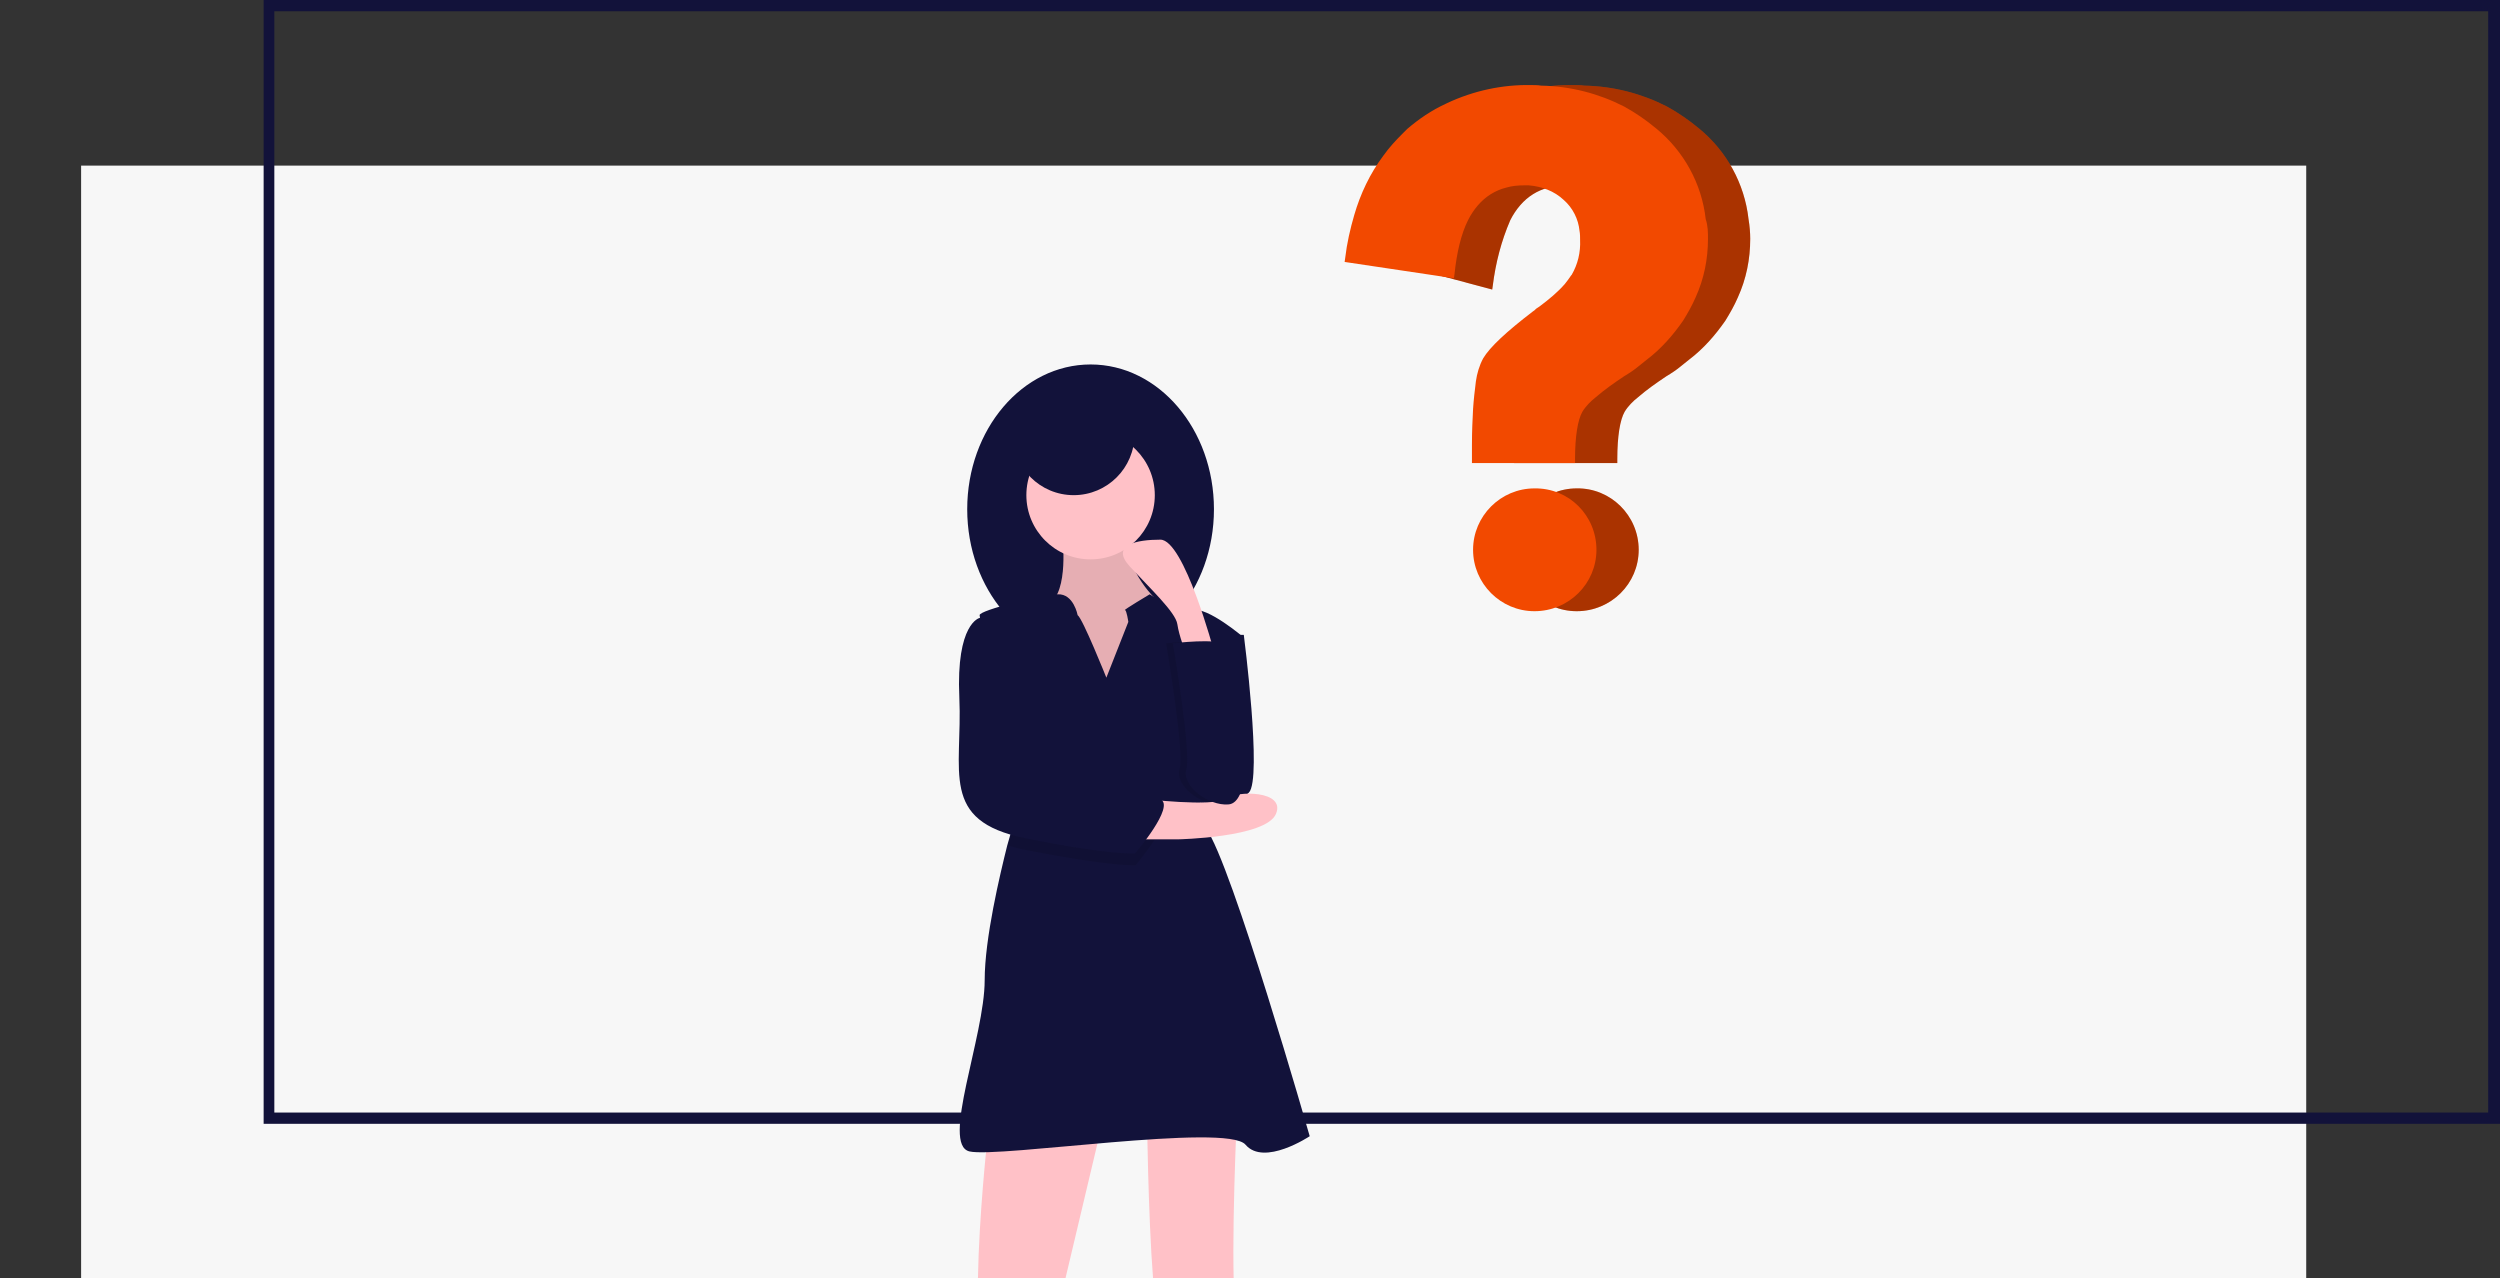 <?xml version="1.0" encoding="utf-8"?>
<!-- Generator: Adobe Illustrator 24.1.0, SVG Export Plug-In . SVG Version: 6.00 Build 0)  -->
<svg version="1.1" id="ffb55883-6880-4c99-84fd-4a8eccb5f463"
	 xmlns="http://www.w3.org/2000/svg" xmlns:xlink="http://www.w3.org/1999/xlink" x="0px" y="0px" viewBox="0 0 443.8 226.9"
	 style="enable-background:new 0 0 443.8 226.9;" xml:space="preserve">
<rect x="0" y="0" width="443.8" height="226.9" fill="#333333" stroke="none"/>
<style type="text/css">
	.st0{fill:#F7F7F7;}
	.st1{fill:#12123A;}
	.st2{fill:#F24900;}
	.st3{opacity:0.3;enable-background:new    ;}
	.st4{fill:#FFC1C7;}
	.st5{opacity:0.1;enable-background:new    ;}
</style>
<rect x="14.4" y="29.4" class="st0" width="395" height="197.5"/>
<path class="st1" d="M443.8,199.5h-397V0h397V199.5z M48.7,197.5h393V2h-393L48.7,197.5z"/>
<path class="st2" d="M290.9,97.6c0,6-4.9,10.9-11,10.9c-6,0-10.9-4.9-10.9-10.9s4.9-10.9,10.9-10.9
	C285.9,86.6,290.9,91.5,290.9,97.6L290.9,97.6z"/>
<path class="st3" d="M290.9,97.6c0,6-4.9,10.9-11,10.9c-6,0-10.9-4.9-10.9-10.9s4.9-10.9,10.9-10.9
	C285.9,86.6,290.9,91.5,290.9,97.6L290.9,97.6z"/>
<path class="st2" d="M310.7,42.4c0,3.6-0.7,7.1-2.2,10.4c-0.6,1.4-1.4,2.8-2.2,4.1c-1.8,2.6-3.9,5-6.4,6.9c-0.4,0.3-0.9,0.7-1.5,1.2
	c-0.7,0.6-1.6,1.2-2.6,1.8c-1.8,1.2-3.5,2.4-5,3.7c-0.9,0.7-1.8,1.6-2.4,2.6c-0.8,1.4-1.3,4.3-1.3,8.4v0.7h-18.3V79
	c0-2.5,0.1-4.5,0.2-6.4c0.1-1.6,0.3-3.3,0.5-4.9c0.2-1.4,0.6-2.8,1.3-4.1c1.2-2,4.1-4.7,8.8-8.3c0.2-0.1,0.4-0.3,0.6-0.5
	c0.2-0.1,0.4-0.3,0.6-0.4c1.6-1.2,3.2-2.5,4.5-4c0.4-0.5,0.7-0.9,1.1-1.5l0.1-0.1c1.1-1.9,1.6-4,1.5-6.2c0-0.5,0-1.1-0.1-1.6
	c-0.2-2.1-1.2-4.1-2.8-5.5c-1.7-1.6-3.9-2.4-6.2-2.6c-0.3,0-0.5,0-0.8,0c-1.1,0-2.2,0.1-3.2,0.4c-2,0.5-3.7,1.6-5,3.1
	c-0.7,0.8-1.3,1.7-1.8,2.7c-1.6,3.7-2.6,7.6-3.1,11.6l-0.1,0.7l-17.2-4.6v-7.7c0.1-0.3,0.1-0.6,0.3-0.9c1.1-3.8,2.8-7.4,5.2-10.6
	c1-1.4,2.1-2.6,3.3-3.8c0.3-0.3,0.6-0.6,0.9-0.9c2.1-1.8,4.3-3.3,6.9-4.5l0.2-0.1c4.7-2.2,9.8-3.3,14.9-3.2c0.5,0,1.2,0,1.8,0.1
	c5.2,0.1,10.2,1.4,14.7,3.7c2,1.1,3.9,2.4,5.7,3.9c4.9,4,8.1,9.8,8.8,16.1C310.6,40.1,310.7,41.3,310.7,42.4z"/>
<path class="st3" d="M310.7,42.4c0,3.6-0.7,7.1-2.2,10.4c-0.6,1.4-1.4,2.8-2.2,4.1c-1.8,2.6-3.9,5-6.4,6.9c-0.4,0.3-0.9,0.7-1.5,1.2
	c-0.7,0.6-1.6,1.2-2.6,1.8c-1.8,1.2-3.5,2.4-5,3.7c-0.9,0.7-1.8,1.6-2.4,2.6c-0.8,1.4-1.3,4.3-1.3,8.4v0.7h-18.3V79
	c0-2.5,0.1-4.5,0.2-6.4c0.1-1.6,0.3-3.3,0.5-4.9c0.2-1.4,0.6-2.8,1.3-4.1c1.2-2,4.1-4.7,8.8-8.3c0.2-0.1,0.4-0.3,0.6-0.5
	c0.2-0.1,0.4-0.3,0.6-0.4c1.6-1.2,3.2-2.5,4.5-4c0.4-0.5,0.7-0.9,1.1-1.5l0.1-0.1c1.1-1.9,1.6-4,1.5-6.2c0-0.5,0-1.1-0.1-1.6
	c-0.2-2.1-1.2-4.1-2.8-5.5c-1.7-1.6-3.9-2.4-6.2-2.6c-0.3,0-0.5,0-0.8,0c-1.1,0-2.2,0.1-3.2,0.4c-2,0.5-3.7,1.6-5,3.1
	c-0.7,0.8-1.3,1.7-1.8,2.7c-1.6,3.7-2.6,7.6-3.1,11.6l-0.1,0.7l-17.2-4.6v-7.7c0.1-0.3,0.1-0.6,0.3-0.9c1.1-3.8,2.8-7.4,5.2-10.6
	c1-1.4,2.1-2.6,3.3-3.8c0.3-0.3,0.6-0.6,0.9-0.9c2.1-1.8,4.3-3.3,6.9-4.5l0.2-0.1c4.7-2.2,9.8-3.3,14.9-3.2c0.5,0,1.2,0,1.8,0.1
	c5.2,0.1,10.2,1.4,14.7,3.7c2,1.1,3.9,2.4,5.7,3.9c4.9,4,8.1,9.8,8.8,16.1C310.6,40.1,310.7,41.3,310.7,42.4z"/>
<path class="st2" d="M283.4,97.6c0,6-4.9,10.9-11,10.9c-6,0-10.9-4.9-10.9-10.9s4.9-10.9,10.9-10.9
	C278.5,86.6,283.4,91.5,283.4,97.6L283.4,97.6z"/>
<path class="st2" d="M303.2,42.4c0,3.6-0.7,7.1-2.2,10.4c-0.6,1.4-1.4,2.8-2.2,4.1c-1.8,2.6-3.9,5-6.4,6.9c-0.4,0.3-0.9,0.7-1.5,1.2
	c-0.7,0.6-1.6,1.2-2.6,1.8c-1.8,1.2-3.5,2.4-5,3.7c-0.9,0.7-1.8,1.6-2.4,2.6c-0.8,1.4-1.3,4.3-1.3,8.4v0.7h-18.3V79
	c0-2.5,0.1-4.5,0.2-6.4c0.1-1.6,0.3-3.3,0.5-4.9c0.2-1.4,0.6-2.8,1.3-4.1c1.2-2,4.1-4.7,8.8-8.3c0.2-0.1,0.4-0.3,0.6-0.5
	c0.2-0.1,0.4-0.3,0.6-0.4c1.6-1.2,3.2-2.5,4.5-4c0.4-0.5,0.7-0.9,1.1-1.5l0.1-0.1c1.1-1.9,1.6-4,1.5-6.2c0-0.5,0-1.1-0.1-1.6
	c-0.2-2.1-1.2-4.1-2.8-5.5c-1.7-1.6-3.9-2.4-6.2-2.6c-0.3,0-0.5,0-0.8,0c-1.1,0-2.2,0.1-3.2,0.4c-2,0.5-3.7,1.6-5,3.1
	c-0.7,0.8-1.3,1.7-1.8,2.7c-1.2,2.4-2,5.7-2.4,9.6l-0.1,0.7l-19.4-2.9l0.1-0.7c0.3-2.6,0.9-5.2,1.6-7.6c1.1-3.8,2.8-7.4,5.2-10.6
	c1-1.4,2.1-2.6,3.3-3.8c0.3-0.3,0.6-0.6,0.9-0.9c2.1-1.8,4.3-3.3,6.9-4.5l0.2-0.1c4.7-2.2,9.8-3.3,14.9-3.2c0.5,0,1.2,0,1.8,0.1
	c5.2,0.1,10.2,1.4,14.7,3.7c2,1.1,3.9,2.4,5.7,3.9c4.9,4,8.1,9.8,8.8,16.1C303.2,40.1,303.2,41.3,303.2,42.4z"/>
<path class="st1" d="M217.2,112.7h3.6c0,0,3.3,25.6,0.9,28c-2.4,2.4-9,3.9-9.9,0s0-18.3,0-18.3L217.2,112.7z"/>
<ellipse class="st1" cx="193.6" cy="90.4" rx="21.9" ry="25.7"/>
<path class="st4" d="M188.6,95.2c0,0,1.2,9.9-2.4,12c-3.6,2.1,4.2,14.1,4.2,14.1l9.3,2.4l6.3-8.7l-1.2-9c0,0-7.2-7.2-3.9-13.8
	L188.6,95.2z"/>
<path class="st5" d="M188.6,95.2c0,0,1.2,9.9-2.4,12c-3.6,2.1,4.2,14.1,4.2,14.1l9.3,2.4l6.3-8.7l-1.2-9c0,0-7.2-7.2-3.9-13.8
	L188.6,95.2z"/>
<path class="st4" d="M189.1,227.1l6.5-27.4l-20.4,3.3c0,0-1.4,12.7-1.6,24.1L189.1,227.1L189.1,227.1z"/>
<path class="st4" d="M219,227.1c-0.3-12.9,0.8-33.8,0.8-33.8l-16.2,4.2c0,0,0.2,18.1,1.1,29.6H219z"/>
<circle class="st4" cx="193.6" cy="87.9" r="11.4"/>
<path class="st1" d="M232.5,201.7c0,0-8.1,5.4-11.4,1.5c-3.3-3.9-43.9,2.4-49,1.2s2.7-20.4,2.7-30.4c0-7.4,2.7-18.7,4-23.9
	c0.5-1.8,0.8-2.8,0.8-2.8s3.1-8.8,2.5-12.4c0-0.3-0.1-0.5-0.2-0.8c0-0.1-0.1-0.2-0.2-0.3c-1.4-1.9-5.6-15.9-7.2-21.9
	c-0.3-0.9-0.5-1.8-0.6-2.7c0-0.9,11.1-3.6,13.9-3.7c2.8-0.1,3.5,3.7,3.5,3.7c0.9,0.6,5.1,11.1,5.1,11.1l3.9-9.9c0,0-0.3-2.1-0.6-2.1
	s4.4-2.8,4.4-2.8s4.9,3.4,7.6,2.8c2.7-0.6,9,4.8,9,4.8s-11.1,28-6.6,34S232.5,201.7,232.5,201.7z"/>
<path class="st5" d="M181.7,133.7c-1.4-1.9-5.6-15.9-7.2-21.9h1.5c0,0,3.7,14.3,5.9,22.2C181.8,133.9,181.8,133.8,181.7,133.7z"/>
<path class="st5" d="M201.6,153.6c0,0-4.2,0.3-19.5-2.7c-1.1-0.2-2.1-0.5-3.2-0.8c0.5-1.8,0.8-2.8,0.8-2.8s3.1-8.8,2.5-12.4
	c0.7,2.5,1.3,4.2,1.4,4.3c0.6,0.3,19.8,3.6,22.5,4.8C208.8,145.1,201.6,153.6,201.6,153.6z"/>
<path class="st5" d="M207,114.2c0,0,8.3-1,8.8,0.3s2.6,14.3,3.5,16s1.2,12-2.4,12.3c-3.6,0.3-8.4-3.3-7.5-6.3S207,114.2,207,114.2z"
	/>
<path class="st4" d="M202.8,141.8c0,0,12.6,1.5,14.7,0s10.8-1.5,9,2.7s-17.4,4.5-17.4,4.5h-9L202.8,141.8z"/>
<path class="st1" d="M176,109.7h-2.1c0,0-4.2,0.9-3.6,14.1c0.6,13.2-3.6,21.9,11.7,25s19.5,2.7,19.5,2.7s7.2-8.4,4.5-9.6
	c-2.7-1.2-21.9-4.5-22.5-4.8S176,109.7,176,109.7z"/>
<path class="st4" d="M215.5,115.6c0,0-5.3-19.8-9.5-19.8s-9,0.9-5.4,4.8s8.1,8.1,8.4,10.2c0.3,2.1,1.5,5.1,1.5,5.1L215.5,115.6z"/>
<path class="st1" d="M208.2,114.2c0,0,8.3-1,8.8,0.3s2.6,14.3,3.5,16s1.2,12-2.4,12.3c-3.6,0.3-8.4-3.3-7.5-6.3
	S208.2,114.2,208.2,114.2z"/>
<circle class="st1" cx="190.6" cy="77.1" r="10.8"/>
</svg>
